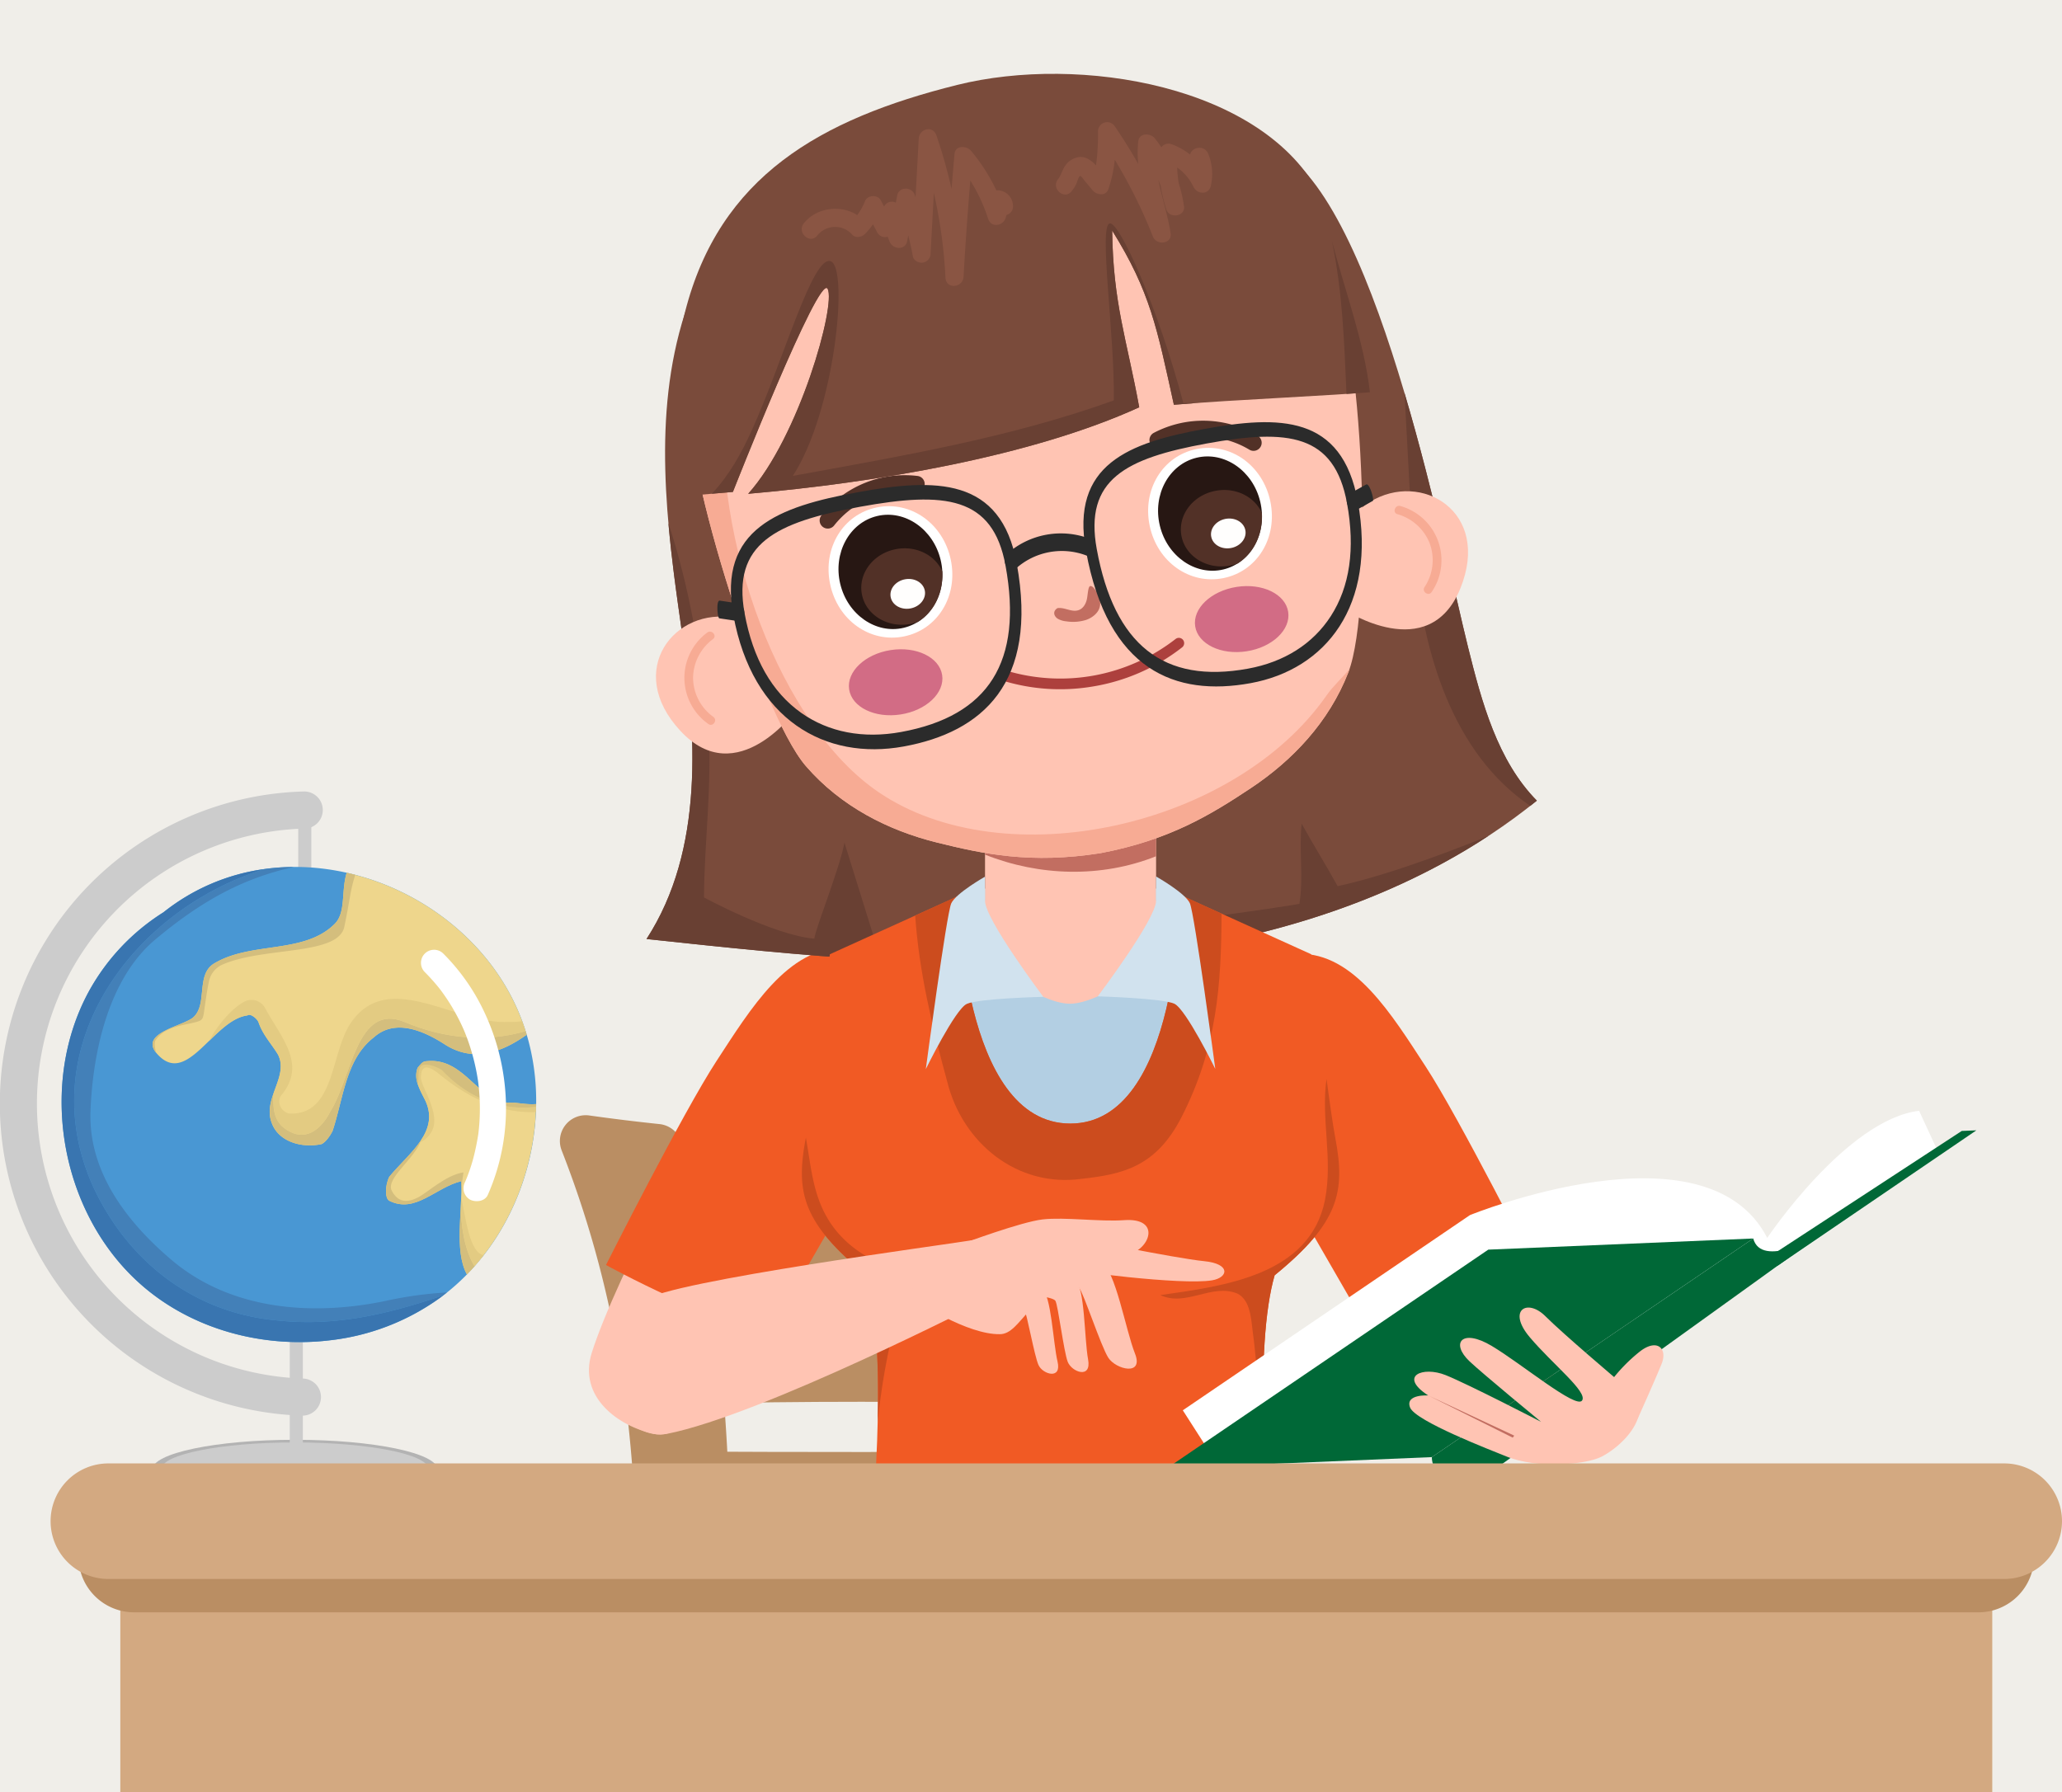 <svg xmlns="http://www.w3.org/2000/svg" width="857" height="745" viewBox="0 0 857 745">
  <g id="download_list1" transform="translate(0.333 0.985)">
    <rect id="bg" width="857" height="745" transform="translate(-0.333 -0.985)" fill="#f0eee9"/>
    <g id="woman_reading_a_book" data-name="woman reading a book" transform="translate(-0.333 29.706)">
      <g id="chair" transform="translate(232.693 432.879)">
        <g id="组_3178" data-name="组 3178">
          <g id="组_3176" data-name="组 3176">
            <path id="路径_5786" data-name="路径 5786" d="M1538.669,2432.815h-39.143c.295-58.34-5.91-118.926-31.042-183.167a10.726,10.726,0,0,1,11.446-14.563q14.594,2.056,29.187,3.58a10.747,10.747,0,0,1,9.269,7.954C1534.868,2308.938,1538.85,2372.964,1538.669,2432.815Z" transform="translate(-1467.728 -2234.975)" fill="#ba8e63"/>
            <path id="路径_5787" data-name="路径 5787" d="M1995.05,2432.815h-39.143c-.179-59.851,3.8-123.876,20.284-186.2a10.746,10.746,0,0,1,9.269-7.954q14.594-1.524,29.188-3.58a10.726,10.726,0,0,1,11.445,14.563C2000.961,2313.889,1994.753,2374.475,1995.05,2432.815Z" transform="translate(-1776.317 -2234.975)" fill="#ba8e63"/>
          </g>
          <g id="组_3177" data-name="组 3177" transform="translate(34.467 29.223)">
            <path id="路径_5788" data-name="路径 5788" d="M1731.828,2363.013q-79.607,2.248-159.215,0a486.4,486.4,0,0,0-11.191-48.6,1000.983,1000.983,0,0,0,181.6,0A487.1,487.1,0,0,0,1731.828,2363.013Z" transform="translate(-1561.422 -2314.414)" fill="#ba8e63"/>
            <path id="路径_5789" data-name="路径 5789" d="M1750.3,2520.158q-73.835-1.72-147.665,0-1.172-11.881-2.855-23.852,76.687.388,153.376,0Q1751.461,2508.278,1750.3,2520.158Z" transform="translate(-1585.669 -2429.393)" fill="#ba8e63"/>
            <path id="路径_5790" data-name="路径 5790" d="M1750.3,2638.876q-73.835-1.72-147.665,0-1.172-11.881-2.855-23.852,76.687.387,153.376,0Q1751.461,2627,1750.3,2638.876Z" transform="translate(-1585.669 -2504.438)" fill="#ba8e63"/>
          </g>
        </g>
        <rect id="矩形_1944" data-name="矩形 1944" width="244.813" height="31.338" transform="translate(2.859 179.377)" fill="#ba8e63"/>
      </g>
      <g id="组_3217" data-name="组 3217" transform="translate(244.77)">
        <g id="组_3180" data-name="组 3180" transform="translate(0 363.37)">
          <path id="路径_5791" data-name="路径 5791" d="M1565.974,2097.013c-15.209,30.1-54.065,100.988-64.25,133.253-5.8,18.375,11.167,30.6,25.9,33.692s27.253-24.264,28.031-29.506c15.842-31.705,43.284-59.287,51.252-93.974,4.791-20.859,4.437-65.707-6.211-68.852S1571.813,2085.455,1565.974,2097.013Z" transform="translate(-1500.557 -2061.967)" fill="#ffc4b3"/>
          <g id="组_3179" data-name="组 3179" transform="translate(7.09)">
            <path id="路径_5792" data-name="路径 5792" d="M1632.5,2058.843c10.039,25.588-14.463,94.544-14.463,94.544l-29.606,51.339c-21.414-.96-68.606-26.925-68.606-26.925s31.97-63.428,46-84.893c13.958-21.355,29.662-47.385,52.85-46.878C1621.57,2046.095,1630.981,2054.962,1632.5,2058.843Z" transform="translate(-1519.829 -2046.024)" fill="#f15a24"/>
          </g>
        </g>
        <g id="组_3182" data-name="组 3182" transform="translate(278.675 365.777)">
          <path id="路径_5793" data-name="路径 5793" d="M2337,2103.557c15.208,30.1,54.065,100.988,64.25,133.253,5.8,18.375-4.559,29.9-19.607,30.144-15.2.244-31.9-16.713-37.063-26.016-15.842-31.705-40.54-59.228-48.507-93.915-4.791-20.859-4.437-65.707,6.211-68.852S2331.156,2092,2337,2103.557Z" transform="translate(-2280.231 -2068.511)" fill="#ffc4b3"/>
          <g id="组_3181" data-name="组 3181">
            <path id="路径_5794" data-name="路径 5794" d="M2260.508,2065.387c-10.039,25.587,14.462,94.544,14.462,94.544l29.612,51.347c21.415-.96,68.6-26.932,68.6-26.932s-31.97-63.428-46-84.893c-13.959-21.355-29.663-47.385-52.85-46.878C2271.442,2052.638,2262.031,2061.506,2260.508,2065.387Z" transform="translate(-2258.093 -2052.568)" fill="#f15a24"/>
          </g>
        </g>
        <g id="组_3183" data-name="组 3183" transform="translate(23.941 29.691)">
          <path id="路径_5795" data-name="路径 5795" d="M1581.476,1209.115c-13.395,42.117-7.615,87.255-1.305,131s9.5,91.714-14.535,128.805c64.052,6.862,128.61,13.731,192.759,7.838,63.635-5.845,127.616-25.183,177.269-65.356-16.347-16.6-22.9-40.9-28.6-63.79-11.1-44.549-38.919-190.753-82.155-208.645l-225.75,41.215S1586.034,1194.783,1581.476,1209.115Z" transform="translate(-1565.636 -1138.967)" fill="#7a4b3b"/>
          <path id="路径_5796" data-name="路径 5796" d="M2474.229,1590.46q1.374-1.079,2.734-2.177c-16.348-16.6-22.9-40.9-28.6-63.79-5.193-20.839-14.044-63.921-26.419-105.709,1.4,23.533,2.2,47.179,4.406,70.252C2429.695,1526.687,2441.973,1568.678,2474.229,1590.46Z" transform="translate(-2106.935 -1315.848)" fill="#694033"/>
          <path id="路径_5797" data-name="路径 5797" d="M1852.863,1716.843c-4.779-8.7-10.176-17.288-14.956-25.988-1.171,11.063.858,22.18-.93,33.356-35.316,5.809-70.466,9.036-105.782,14.845-.225-1.235-9.558-17.4-13.269-23.743-4.205,8.426-3.916,20.5-12.337,23.312-13.641,5.681-28.635,3.952-43.8,4.8-4.672-15.1-9.231-29.586-13.9-44.688-1.9,10.558-12.439,36.733-12.493,39.934-16.847-1.392-45.889-17.15-45.889-17.15.151-23.64,3.5-47.227,1.8-70.53-3-29.153-7.583-57.681-16.581-85.065,1.3,14.739,3.337,29.487,5.441,44.08,6.31,43.743,9.5,91.714-14.535,128.806,64.052,6.862,128.61,13.731,192.759,7.838,55.359-5.085,110.975-20.389,157.2-50.731C1909.093,1698.613,1876.511,1711.8,1852.863,1716.843Z" transform="translate(-1565.636 -1408.864)" fill="#694033"/>
        </g>
        <path id="路径_5798" data-name="路径 5798" d="M1937.211,2250.931s-8.694-79.1,1.548-113.567c25.95-21.092,29.384-33.3,25.089-56.011-3.169-16.756-9.946-75.847-9.946-75.847l-65.417-29.054h-66.909l-65.417,29.054s-6.777,59.091-9.947,75.848c-4.3,22.706-.861,34.919,25.089,56.011,10.243,34.47,1.549,113.567,1.549,113.567s27.962,8.449,82.181,8.449S1937.211,2250.931,1937.211,2250.931Z" transform="translate(-1654.858 -1638.676)" fill="#b3cfe3"/>
        <g id="组_3185" data-name="组 3185" transform="translate(158.133 283.271)">
          <g id="组_3184" data-name="组 3184" transform="translate(6.492)">
            <rect id="矩形_1945" data-name="矩形 1945" width="71.093" height="80.132" fill="#ffc4b3"/>
            <path id="路径_5799" data-name="路径 5799" d="M1948.067,1828.289v41.3c22.625,8.985,48.3,9.733,71.093.671v-41.972Z" transform="translate(-1948.067 -1828.289)" fill="#c26e61"/>
          </g>
          <path id="路径_5800" data-name="路径 5800" d="M2014.5,1981.429c0,17.135-29.155,36.7-42.31,36.7s-41.767-19.561-41.767-36.7c0-8.475,42.038-16.19,42.038-16.19S2014.5,1972.768,2014.5,1981.429Z" transform="translate(-1930.419 -1914.859)" fill="#ffc4b3"/>
        </g>
        <g id="组_3186" data-name="组 3186" transform="translate(88.508 341.231)">
          <path id="路径_5801" data-name="路径 5801" d="M1852.817,2266.574c-53.782,0-82.264-8.418-82.545-8.5l-1-.3.114-1.038c.086-.785,8.489-78.672-1.4-112.7-26.849-21.9-29.428-34.766-25.228-56.973,3.125-16.52,9.865-75.166,9.932-75.757l.082-.713,53.48-24.259s.909,94.642,46.47,94.642,45.532-95.125,45.532-95.125l54.594,24.742.082.713c.067.591,6.807,59.238,9.932,75.757,4.2,22.207,1.622,35.069-25.227,56.973-4.068,14.013-5.609,37.827-4.456,68.919.881,23.764,3.039,43.585,3.061,43.782l.114,1.038-1,.3C1935.079,2258.156,1906.6,2266.574,1852.817,2266.574Z" transform="translate(-1741.153 -1985.845)" fill="#f15a24"/>
          <path id="路径_5802" data-name="路径 5802" d="M1938.412,2103.93c16.951-1.883,30.875-4.931,41.466-25.669,14.842-29.063,16.476-55.082,16.626-84.568l-17.319-7.85s.028,95.126-45.532,95.126-46.47-94.643-46.47-94.643l-18.011,8.17c1.559,23.14,7.016,45.974,13.365,69.253C1888.815,2088.863,1911.416,2107.7,1938.412,2103.93Z" transform="translate(-1822.078 -1985.844)" fill="#cc4c1e"/>
          <path id="路径_5803" data-name="路径 5803" d="M2218.869,2218.568c-.974-5.147-2.3-14.384-3.663-24.679-2.389,16.672,2.714,33.009-.64,50.342-6.279,31.39-42.063,35.785-68.432,39.552,10.673,5.023,21.346-5.022,32.019-.628,5.022,2.512,5.65,9.417,6.278,15.067,4.332,30.865,1.665,61.262,6.085,91.6.535-.145.819-.229.846-.237l1-.3-.114-1.037c-.022-.2-2.18-20.018-3.061-43.782-1.152-31.092.389-54.906,4.457-68.919C2220.491,2253.637,2223.07,2240.775,2218.869,2218.568Z" transform="translate(-1997.154 -2117.355)" fill="#cc4c1e"/>
          <path id="路径_5804" data-name="路径 5804" d="M1790.94,2327.7c8.162,0,16.323,2.511,23.857,0-2.511-4.395-7.534-4.395-11.3-5.65-20.09-5.022-41.436-10.045-52.108-28.879-5.89-10.42-6.549-21.821-8.583-32.788-.014.072-.027.148-.041.219-4.2,22.207-1.621,35.07,25.228,56.973,4.43,15.25,5.186,39.308,4.664,61.288a279.241,279.241,0,0,1,9.495-49.907C1783.406,2325.815,1787.8,2327.7,1790.94,2327.7Z" transform="translate(-1741.153 -2159.387)" fill="#cc4c1e"/>
        </g>
        <g id="组_3187" data-name="组 3187" transform="translate(140.011 333.651)">
          <path id="路径_5805" data-name="路径 5805" d="M2099.681,1975.283v-10.044s12.09,6.838,14.033,11.091,10.572,68.9,10.572,68.9-12.151-24.8-17.012-27.1-31.826-3.066-31.826-3.066S2099.681,1982.985,2099.681,1975.283Z" transform="translate(-2003.974 -1965.239)" fill="#d1e2ee"/>
          <path id="路径_5806" data-name="路径 5806" d="M1905.76,1975.5v-10.044s-12.09,6.838-14.034,11.091-10.572,68.9-10.572,68.9,12.151-24.8,17.012-27.1,31.826-2.942,31.826-2.942S1905.76,1983.2,1905.76,1975.5Z" transform="translate(-1881.155 -1965.377)" fill="#d1e2ee"/>
        </g>
        <g id="组_3203" data-name="组 3203" transform="translate(27.862)">
          <g id="组_3188" data-name="组 3188" transform="translate(280.268 173.504)">
            <path id="路径_5807" data-name="路径 5807" d="M2344.051,1579.175s35.04,23.26,48.119-8.785-16.316-49.15-37.5-36.062S2335.965,1574.947,2344.051,1579.175Z" transform="translate(-2338.163 -1529.903)" fill="#ffc4b3"/>
            <path id="路径_5808" data-name="路径 5808" d="M2411.985,1549.876a20.4,20.4,0,0,1,13.3,11.852,20.17,20.17,0,0,1-2.039,18.438c-1.285,1.935,1.68,3.991,2.968,2.052a23.429,23.429,0,0,0-13-35.733c-2.224-.64-3.466,2.749-1.231,3.392Z" transform="translate(-2384.083 -1540.334)" fill="#f7ab94"/>
          </g>
          <g id="组_3189" data-name="组 3189" transform="translate(0 225.611)">
            <path id="路径_5809" data-name="路径 5809" d="M1634.6,1710.311s-24.56,34.141-48.119,8.785-2.1-51.745,22.341-46.987S1640.673,1703.5,1634.6,1710.311Z" transform="translate(-1576.297 -1671.549)" fill="#ffc4b3"/>
            <path id="路径_5810" data-name="路径 5810" d="M1620.28,1691.674a20.4,20.4,0,0,0-8.253,15.787,20.17,20.17,0,0,0,8.422,16.528c1.886,1.356-.162,4.327-2.052,2.968a23.429,23.429,0,0,1-.469-38.021c1.855-1.384,4.214,1.348,2.351,2.738Z" transform="translate(-1596.607 -1682.299)" fill="#f7ab94"/>
          </g>
          <g id="组_3190" data-name="组 3190" transform="translate(13.438 34.63)">
            <path id="路径_5811" data-name="路径 5811" d="M1784.087,1441.728c28.744-5.439,45.937-16.025,62.567-27.072,17.159-11.4,32.445-27.378,40.51-48.148,10.87-27.994,5.553-143.012-7.114-163.822-13.974-22.96-30.821-39.243-57.12-45.037-28.739-6.332-46.09-7.55-88.082-.278s-57.924,14.252-82.861,29.877c-22.82,14.3-33.265,35.154-38.68,61.459-4.908,23.843,28.761,134.128,48.411,156.837,14.579,16.849,34.348,26.759,54.34,31.724C1735.433,1442.082,1755.186,1446.27,1784.087,1441.728Z" transform="translate(-1612.824 -1152.393)" fill="#ffc4b3"/>
            <path id="路径_5812" data-name="路径 5812" d="M1691.715,1469.333c-40.246-27.515-69.052-103.257-64-166.661,2.167-27.193,30.711-66.279,30.711-66.279-2.093,1.255-4.23,2.569-6.44,3.954-22.82,14.3-33.265,35.154-38.68,61.459-4.908,23.843,28.761,134.128,48.411,156.837,14.579,16.849,34.348,26.758,54.34,31.724,19.375,4.813,39.128,9,68.029,4.459,28.744-5.439,45.937-16.025,62.567-27.072,17.159-11.4,32.445-27.379,40.51-48.148q.259-.668.506-1.4c-3.009,3.752-6.739,6.97-9.547,11C1839.907,1484.1,1744.21,1505.222,1691.715,1469.333Z" transform="translate(-1612.824 -1205.493)" fill="#f7ab94"/>
          </g>
          <path id="路径_5813" data-name="路径 5813" d="M2043.59,1639.068c-.352-.606-1.3-2.065-2.318-2.037s-1.054,3.7-1.488,5.578-1.555,3.91-3.664,4.512c-2.622.748-5.24-1.073-7.974-.964a5.28,5.28,0,0,0-.555.052c-2.193,1.391-1.407,3.445.119,4.423a8.642,8.642,0,0,0,3.541,1.07,18.144,18.144,0,0,0,8.248-.593c2.614-.91,4.907-2.8,5.6-5.15S2044.856,1641.249,2043.59,1639.068Z" transform="translate(-1860.717 -1424.118)" fill="#c26e61"/>
          <g id="组_3195" data-name="组 3195" transform="translate(68.027 144.188)">
            <ellipse id="椭圆_33" data-name="椭圆 33" cx="19.559" cy="13.543" rx="19.559" ry="13.543" transform="translate(153.988 72.104) rotate(-8.883)" fill="#d26c85"/>
            <ellipse id="椭圆_34" data-name="椭圆 34" cx="19.559" cy="13.543" rx="19.559" ry="13.543" transform="matrix(0.988, -0.154, 0.154, 0.988, 10.178, 98.359)" fill="#d26c85"/>
            <g id="组_3192" data-name="组 3192" transform="translate(3.021 34.654)">
              <path id="路径_5814" data-name="路径 5814" d="M1802.6,1600.955c14.06-2.833,22.617-16.832,19.481-31.871s-16.606-24.6-30.667-21.77-22.618,16.833-19.482,31.872S1788.537,1603.788,1802.6,1600.955Z" transform="translate(-1770.602 -1545.933)" fill="#fff"/>
              <ellipse id="椭圆_35" data-name="椭圆 35" cx="21.451" cy="23.879" rx="21.451" ry="23.879" transform="translate(0 9.946) rotate(-13.404)" fill="#271713"/>
              <g id="组_3191" data-name="组 3191" transform="translate(14.279 18.394)">
                <path id="路径_5815" data-name="路径 5815" d="M1808.55,1613.753c-1.785-8.561,4.441-17.047,13.908-18.954,8.377-1.687,16.48,2.345,19.472,9.228.5,8.744-3.342,16.728-10.019,20.916a19.306,19.306,0,0,1-2.987.86C1819.457,1627.709,1810.335,1622.315,1808.55,1613.753Z" transform="translate(-1808.245 -1594.416)" fill="#523127"/>
              </g>
              <ellipse id="椭圆_36" data-name="椭圆 36" cx="7.221" cy="6.164" rx="7.221" ry="6.164" transform="translate(25.383 32.559) rotate(-10.347)" fill="#fffefd"/>
            </g>
            <g id="组_3194" data-name="组 3194" transform="translate(135.839 10.406)">
              <path id="路径_5816" data-name="路径 5816" d="M2163.643,1535.04c14.06-2.833,22.617-16.832,19.481-31.871s-16.606-24.6-30.667-21.77-22.618,16.832-19.481,31.872S2149.583,1537.873,2163.643,1535.04Z" transform="translate(-2131.648 -1480.018)" fill="#fff"/>
              <ellipse id="椭圆_37" data-name="椭圆 37" cx="21.451" cy="23.879" rx="21.451" ry="23.879" transform="translate(0 9.946) rotate(-13.404)" fill="#271713"/>
              <g id="组_3193" data-name="组 3193" transform="translate(14.278 18.394)">
                <path id="路径_5817" data-name="路径 5817" d="M2169.6,1547.838c-1.785-8.561,4.442-17.047,13.908-18.954,8.377-1.688,16.48,2.345,19.471,9.228.5,8.744-3.342,16.727-10.019,20.916a19.277,19.277,0,0,1-2.987.86C2180.5,1561.794,2171.381,1556.4,2169.6,1547.838Z" transform="translate(-2169.291 -1528.5)" fill="#523127"/>
              </g>
              <path id="路径_5818" data-name="路径 5818" d="M2203.62,1568.954c1.073,3.24,5.042,4.967,8.865,3.858s6.052-4.635,4.978-7.874-5.042-4.967-8.865-3.858S2202.547,1565.714,2203.62,1568.954Z" transform="translate(-2176.542 -1530.488)" fill="#fffefd"/>
            </g>
            <path id="路径_5819" data-name="路径 5819" d="M1765.194,1533.865a3.37,3.37,0,0,1-3.269-5.382,44.174,44.174,0,0,1,40.028-16.428,3.37,3.37,0,1,1-.886,6.682,37.326,37.326,0,0,0-33.818,13.879A3.362,3.362,0,0,1,1765.194,1533.865Z" transform="translate(-1761.218 -1489.078)" fill="#523127"/>
            <path id="路径_5820" data-name="路径 5820" d="M2177.706,1462.688a3.37,3.37,0,0,0,1.156-6.189,44.174,44.174,0,0,0-43.251-1.224,3.37,3.37,0,1,0,3.19,5.938,37.327,37.327,0,0,1,36.541,1.034A3.356,3.356,0,0,0,2177.706,1462.688Z" transform="translate(-1996.76 -1450.211)" fill="#523127"/>
          </g>
          <path id="路径_5821" data-name="路径 5821" d="M2002.158,1715.933a81.335,81.335,0,0,1-36.516-2.533,2.209,2.209,0,1,1,1.306-4.221,77.987,77.987,0,0,0,70.431-13.125,2.209,2.209,0,0,1,2.738,3.468A81.727,81.727,0,0,1,2002.158,1715.933Z" transform="translate(-1821.429 -1461.127)" fill="#ad403d"/>
          <g id="组_3199" data-name="组 3199" transform="translate(25.526 144.805)">
            <g id="组_3198" data-name="组 3198">
              <g id="组_3196" data-name="组 3196" transform="translate(5.612 26.119)">
                <path id="路径_5822" data-name="路径 5822" d="M1713.489,1525.917c-32.521,5.937-58.089,15.107-51.51,51.148,7.943,43.505,38.278,60.444,70.8,54.507s56.048-26.288,46.97-76.008C1773.168,1519.524,1746.01,1519.98,1713.489,1525.917Zm18.19,99.634c-15.725,2.871-30.074.124-41.495-7.943-12.182-8.607-20.105-22.533-23.548-41.392-5.276-28.9,12.783-37.857,47.952-44.278s55.228-4.422,60.5,24.477C1782.368,1596.274,1768.168,1618.889,1731.679,1625.551Z" transform="translate(-1660.94 -1522.89)" fill="#2b2b2b"/>
              </g>
              <g id="组_3197" data-name="组 3197" transform="translate(152.124)">
                <path id="路径_5823" data-name="路径 5823" d="M2060.289,1505.428c9.078,49.72,37.2,60.641,68.393,54.946s52.507-32.063,44.564-75.568c-6.58-36.041-32.662-35.781-63.854-30.086S2053.709,1469.387,2060.289,1505.428Zm4.467-.815c-5.276-28.9,12-37.714,45.736-43.873s53.013-4.017,58.288,24.882c3.443,18.859,1.165,34.647-6.77,46.927-7.44,11.51-19.344,19.051-34.427,21.8C2092.583,1560.743,2072.033,1544.472,2064.756,1504.613Z" transform="translate(-2059.213 -1451.889)" fill="#2b2b2b"/>
              </g>
              <path id="路径_5824" data-name="路径 5824" d="M1975.206,1591.969a28.623,28.623,0,0,1,28.849-5.261,2.623,2.623,0,0,0,3.642-2.025c.425-1.706-.382-4.264-1.934-4.834a33.686,33.686,0,0,0-34.578,6.308c-1.245,1.076-1.109,3.75-.1,5.206a2.609,2.609,0,0,0,4.122.607Z" transform="translate(-1850.877 -1531.357)" fill="#2b2b2b"/>
              <path id="路径_5825" data-name="路径 5825" d="M2361.04,1532.648l6.526-3.635c.643-.358-1.357-7.6-2.8-6.8l-6.526,3.635a3.215,3.215,0,0,0-1.388,2,4.8,4.8,0,0,0,.23,2.879c.827,1.823,2.515,2.729,3.958,1.925Z" transform="translate(-2095.158 -1496.303)" fill="#2b2b2b"/>
              <path id="路径_5826" data-name="路径 5826" d="M1653.86,1661.972l-7.389-1.094c-.728-.108-1.417-7.593.217-7.351l7.389,1.094a3.212,3.212,0,0,1,2,1.376,4.8,4.8,0,0,1,.8,2.775c-.13,2-1.389,3.442-3.023,3.2Z" transform="translate(-1645.685 -1579.347)" fill="#2b2b2b"/>
            </g>
          </g>
          <g id="组_3202" data-name="组 3202" transform="translate(6.925)">
            <g id="组_3200" data-name="组 3200">
              <path id="路径_5827" data-name="路径 5827" d="M1659.552,1147.618c3.531,6.722-11.812,61.575-33.032,85.21,52.818-4.6,117.558-15.456,162.525-35.956-5.146-28.191-10.888-43.213-11.241-73.475,15.879,25.531,18.6,40.423,25.646,72.42,26.093-2.211,61.567-3.476,87.66-5.687,0,0-5.344-39.393-26.69-81.071-23.545-45.972-100.071-58.9-151.091-46.175-56.876,14.18-98.748,38.059-113.055,94.4-10.905,42.946-1.117,76.582-1.117,76.582l21.01-1.813S1656.021,1140.9,1659.552,1147.618Z" transform="translate(-1595.12 -1058.258)" fill="#7a4b3b"/>
              <path id="路径_5828" data-name="路径 5828" d="M1804.763,1227.229c-4.744.784,2.143,46.608,1.677,73.589-43.114,15.53-88.312,23.143-133.4,31.374,17.444-26.8,23.3-86.1,15.823-89.177s-19.578,40.786-32.74,69.929c-4.345,9.621-9.454,18.974-16.771,26.671l8.774-.757s35.854-91.156,39.385-84.434-11.812,61.575-33.032,85.21c52.818-4.6,117.558-15.456,162.525-35.956-5.147-28.191-10.888-43.213-11.241-73.475,15.879,25.531,18.6,40.423,25.647,72.42,3.519-.3,7.213-.579,11.027-.847q-3.547.066-7.081.146C1824.735,1261.936,1808.811,1226.56,1804.763,1227.229Z" transform="translate(-1623.083 -1165.064)" fill="#694033"/>
              <path id="路径_5829" data-name="路径 5829" d="M2339.939,1246.988c4.376,20.778,5.143,42.216,6.071,63.624,3.331-.22,6.586-.448,9.736-.687C2353.267,1288.522,2345.272,1267.565,2339.939,1246.988Z" transform="translate(-2065.942 -1177.56)" fill="#694033"/>
            </g>
            <g id="组_3201" data-name="组 3201" transform="translate(53.649 20.057)">
              <path id="路径_5830" data-name="路径 5830" d="M2091.4,1125.876c-1.578-3.773-6.976-2.7-7.443.442a27.3,27.3,0,0,0-7.412-4.219,3.772,3.772,0,0,0-4.579,1.132c-.86-1.269-1.77-2.512-2.742-3.719-1.816-2.255-6.474-2.332-6.859,1.292a46.6,46.6,0,0,0,.006,9.4q-4.556-8.068-9.8-15.741a3.8,3.8,0,0,0-6.928,2.253,95.692,95.692,0,0,1-.836,14.077c-1.9-2.063-4.105-3.655-6.749-3.495a8.312,8.312,0,0,0-5.768,3.23c-1.486,1.8-1.832,4.228-3.271,6.014-3.03,3.762,2.569,8.8,5.618,5.02a15.884,15.884,0,0,0,1.934-2.979c.326-.666.95-3.129,1.627-3.381.419-.156,1.255,1.208,1.852,1.925l3.318,3.987c1.589,1.91,5.458,2.668,6.542-.368a52.994,52.994,0,0,0,2.683-12.336,210.173,210.173,0,0,1,15.878,31.994c1.47,3.733,8.023,3.1,7.346-1.37-1.123-7.417-3.627-14.818-5.109-22.293.367.894.7,1.8,1.018,2.714a63.737,63.737,0,0,0,2.309,9.646c1.275,3.945,7.993,2.97,7.346-1.37a62.063,62.063,0,0,0-2.222-9.622,56.4,56.4,0,0,1-.615-6.434,20.075,20.075,0,0,1,6.722,7.952c1.5,3.237,6.4,3.584,7.276-.41A22,22,0,0,0,2091.4,1125.876Z" transform="translate(-1922.497 -1112.781)" fill="#8a5543"/>
              <path id="路径_5831" data-name="路径 5831" d="M1823.079,1146.272a4.449,4.449,0,0,0-1.221,0,75.782,75.782,0,0,0-10.532-16.456c-1.815-2.157-6.527-2.4-6.859,1.292q-.654,7.275-1.233,14.556a213.575,213.575,0,0,0-6.3-22.27c-1.467-4.278-7.125-2.74-7.346,1.37q-.656,12.181-1.311,24.362c-.126-.353-.248-.707-.377-1.059-1.259-3.427-6.566-3.431-7.277.409l-.539,2.909a3.547,3.547,0,0,0-4.888,1.62l-1.39-2.646c-1.3-2.467-5.516-2.189-6.542.368a25.817,25.817,0,0,1-3.228,5.821c-6.866-4.483-17.077-3.151-22.234,3.461-2.966,3.8,2.63,8.851,5.618,5.02a9.467,9.467,0,0,1,14.519-.362c1.4,1.571,4.022,1.018,5.319-.3a31.706,31.706,0,0,0,3.33-4l1.886,3.589a3.639,3.639,0,0,0,4.224,1.555c.255.724.525,1.444.831,2.154,1.4,3.25,6.537,3.582,7.277-.409q.214-1.159.429-2.317,1.106,4.369,1.944,8.811c.347,1.838,2.623,2.821,4.27,2.514a3.836,3.836,0,0,0,3.076-3.884l1.351-25.1a206.6,206.6,0,0,1,4.827,35.257c.248,4.965,7.254,4.3,7.522-.423q1.135-19.987,2.81-39.937a70.406,70.406,0,0,1,7.409,15.908c1.23,3.827,6.244,3.029,7.277-.409.119-.4.219-.791.3-1.185a3.646,3.646,0,0,0,2.758-3.687A6.585,6.585,0,0,0,1823.079,1146.272Z" transform="translate(-1740.957 -1117.874)" fill="#8a5543"/>
            </g>
          </g>
        </g>
        <g id="组_3208" data-name="组 3208" transform="translate(3.742 484.652)">
          <g id="组_3207" data-name="组 3207">
            <g id="组_3206" data-name="组 3206">
              <g id="组_3205" data-name="组 3205">
                <g id="组_3204" data-name="组 3204">
                  <path id="路径_5832" data-name="路径 5832" d="M1671.417,2401.124s-92.714,47.562-131.948,55.259c-15.26,2.993-32-18.585-28.191-30.292,2.242-6.9,8.347-17.408,18.853-25.287s126.785-23.269,136.068-24.888S1683.735,2382.3,1671.417,2401.124Z" transform="translate(-1510.73 -2375.713)" fill="#ffc4b3"/>
                </g>
              </g>
            </g>
          </g>
        </g>
        <g id="组_3212" data-name="组 3212" transform="translate(134.437 475.9)">
          <g id="组_3211" data-name="组 3211">
            <g id="组_3209" data-name="组 3209" transform="translate(19.353)">
              <path id="路径_5833" data-name="路径 5833" d="M1920.366,2362.212s23.968-8.942,33.005-9.989,23.99,1.021,33.781.311c15.832-1.149,10.757,12.383,1.635,14.239s-16.919-1.2-18.848-.992-21.431,8.436-28.516,11.126S1912.285,2366.974,1920.366,2362.212Z" transform="translate(-1918.612 -2351.922)" fill="#ffc4b3"/>
            </g>
            <g id="组_3210" data-name="组 3210" transform="translate(0 6.581)">
              <path id="路径_5834" data-name="路径 5834" d="M1866.573,2395.5c1.049,2.55,22.617,15.963,35.729,15.736,9.064.081,12.078-18.472,34.161-22.1s9.05-13.927.371-17.587-20.444-.453-29.671.051c-7.383.4-21.471,1.7-24.563,2.03C1870.134,2374.939,1864.028,2389.31,1866.573,2395.5Z" transform="translate(-1866.004 -2369.812)" fill="#ffc4b3"/>
            </g>
          </g>
          <path id="路径_5835" data-name="路径 5835" d="M1904.451,2391.657s25.62-15.531,36.243-18.784c6.61-1.787,19.676,6.935,28.213,10.572,5.715,2.581,10.061,27.969,13.888,37.57s-7.946,6.674-11.066,1.792-10.232-26.852-12.132-29.048-19.417-2.341-21.278-2.66S1904.451,2391.657,1904.451,2391.657Z" transform="translate(-1890.307 -2365.015)" fill="#ffc4b3"/>
          <path id="路径_5836" data-name="路径 5836" d="M1917.009,2407.109s20.622-12.679,28.955-14.962c5.152-1.219,14.195,7.438,20.047,10.931,3.9,2.462,3.7,24.3,5.252,32.657s-6.805,5.323-8.466,1.019-3.98-23.354-5.1-25.313-14.113-2.888-15.452-3.246S1917.009,2407.109,1917.009,2407.109Z" transform="translate(-1898.246 -2377.275)" fill="#ffc4b3"/>
          <path id="路径_5837" data-name="路径 5837" d="M1887.86,2423.672s19.316-12.4,27.044-14.992c4.787-1.427,13.169,5.529,18.827,8.43,3.775,2.058,4.577,22.312,6.409,29.971s-6.155,5.326-7.91,1.432-4.795-21.42-5.931-23.173-13.394-1.864-14.669-2.118S1887.86,2423.672,1887.86,2423.672Z" transform="translate(-1879.82 -2387.68)" fill="#ffc4b3"/>
          <path id="路径_5838" data-name="路径 5838" d="M2029.269,2372.379s43.251,8.925,55.469,10.13c11.174,1.1,10.037,6.844,3.244,7.966-12.716,2.1-58.158-3.805-64.633-5.365S2021.047,2373.5,2029.269,2372.379Z" transform="translate(-1963.462 -2364.853)" fill="#ffc4b3"/>
        </g>
        <g id="组_3214" data-name="组 3214" transform="translate(240.223 431.042)">
          <path id="路径_5839" data-name="路径 5839" d="M2184.542,2374.819l-13.035-20.336,119.33-81.132s98.1-40.073,123.568,9.474c0,0,32.92-49.195,63.114-52.843l8.553,18.526-73.7,50.472Z" transform="translate(-2164.907 -2229.981)" fill="#fff"/>
          <g id="组_3213" data-name="组 3213" transform="translate(0 8.126)">
            <path id="路径_5840" data-name="路径 5840" d="M2263.679,2465.168l-110.112,4.632,133.56-90.874,110.112-4.632Z" transform="translate(-2153.567 -2329.332)" fill="#006837"/>
            <path id="路径_5841" data-name="路径 5841" d="M2586.446,2372.306l-133.56,90.874s-.739,15.151,23.543,6.93l137.521-98.961S2589.874,2384.973,2586.446,2372.306Z" transform="translate(-2342.774 -2327.344)" fill="#006837"/>
            <path id="路径_5842" data-name="路径 5842" d="M2836.764,2308.32l82.54-56.249-6.079.256-80.5,52.611Z" transform="translate(-2582.881 -2252.071)" fill="#006837"/>
          </g>
        </g>
        <g id="组_3216" data-name="组 3216" transform="translate(340.962 512.843)">
          <g id="组_3215" data-name="组 3215">
            <path id="路径_5843" data-name="路径 5843" d="M2514.76,2483.136s-23.28-19.683-30.808-27.211-15.955-2.5-6.517,8.7c9.5,11.276,24.291,22.817,21.772,26.372s-24.926-15.141-37.473-22.669-17.329-1.185-9.221,6.436c5.5,5.173,29.675,25.093,29.675,25.093s-30.3-15.683-39.712-19.447-19.76.314-7.214,8.469c0,0-9.723-.628-7.528,5.019s33.618,17.734,40.149,20.387c12.546,5.1,32.934,3.45,39.521,0s14.742-10.978,15.683-18.82S2519.28,2486.956,2514.76,2483.136Z" transform="translate(-2427.412 -2452.345)" fill="#ffc4b3"/>
            <path id="路径_5844" data-name="路径 5844" d="M2666.378,2525.213s7.342-16.323,9.851-22.6-1.887-10.664-9.1-5.019a68.673,68.673,0,0,0-12.039,12.357S2660.752,2535.518,2666.378,2525.213Z" transform="translate(-2571.335 -2479.304)" fill="#ffc4b3"/>
          </g>
          <path id="路径_5845" data-name="路径 5845" d="M2448.753,2551.647l35.757,16.7-.627.836Z" transform="translate(-2440.903 -2515.117)" fill="#c26e61"/>
        </g>
      </g>
      <g id="map_on_global" data-name="map on global" transform="translate(0 298.306)">
        <ellipse id="椭圆_38" data-name="椭圆 38" cx="59.306" cy="12.409" rx="59.306" ry="12.409" transform="translate(63.273 269.495)" fill="#b3b3b3"/>
        <ellipse id="椭圆_39" data-name="椭圆 39" cx="55.459" cy="11.053" rx="55.459" ry="11.053" transform="translate(67.12 270.595)" fill="#ccc"/>
        <path id="路径_5846" data-name="路径 5846" d="M960.879,2128.615c-.086,0-.172,0-.259,0a129.783,129.783,0,0,1,.889-259.451,7.714,7.714,0,0,1,.4,15.422,114.355,114.355,0,0,0-.785,228.609,7.714,7.714,0,0,1-.249,15.424Z" transform="translate(-835.186 -1869.157)" fill="#ccc"/>
        <path id="路径_5847" data-name="路径 5847" d="M1162.559,2474.455v46.315c0,3.5,5.438,3.506,5.438,0v-46.315c0-3.5-5.438-3.506-5.438,0Z" transform="translate(-1042.128 -2250.124)" fill="#ccc"/>
        <path id="路径_5848" data-name="路径 5848" d="M1172.1,1893.562v46.316c0,3.5,5.439,3.5,5.439,0v-46.316c0-3.5-5.439-3.505-5.439,0Z" transform="translate(-1048.157 -1882.924)" fill="#ccc"/>
        <g id="组_3219" data-name="组 3219" transform="translate(25.608 31.37)">
          <path id="路径_5849" data-name="路径 5849" d="M1016.094,2151.226a96.777,96.777,0,0,0,46.088-17.761c35.944-26.448,50-78.842,32.11-119.727-23.263-53.176-97.494-79.89-147.171-40.439A90.058,90.058,0,0,0,915.9,2006.59c-21.1,39.323-11.285,92.673,22.428,121.912C959.4,2146.779,988.474,2154.479,1016.094,2151.226Z" transform="translate(-904.798 -1954.431)" fill="#4997d3"/>
          <path id="路径_5850" data-name="路径 5850" d="M1024.366,2021.229c-4.532,3.626-21.754,6.345-15.409,14.5,12.69,15.409,23.567-13.6,38.07-15.409.907-.907,3.626.906,4.532,2.719,1.813,5.438,5.439,9.064,8.158,13.6,4.532,9.064-6.345,18.128-2.719,28.1,2.719,8.158,12.69,10.877,20.848,9.064,1.813-.906,3.626-3.625,4.532-5.438,4.532-13.6,5.439-29.912,17.222-38.976,8.158-7.252,19.035-3.626,29.005,2.719,11.928,7.951,23.855,3.8,34.444-3.751a89.891,89.891,0,0,0-3.793-10.449c-12.647-28.91-40.361-49.993-71-56.88-2.378,7.6-.229,16.483-4.972,21.226-12.69,12.69-34.444,7.251-49.854,16.316C1025.273,2003.1,1030.711,2015.791,1024.366,2021.229Z" transform="translate(-969.764 -1958.6)" fill="#eed68c"/>
          <path id="路径_5851" data-name="路径 5851" d="M1031.091,2005.79a9.837,9.837,0,0,1,5.984-6.795c17.222-7.251,47.708-3.537,50.192-15.523,2.558-12.342,2.336-14.611,4.541-21.572-1.18-.31-2.363-.606-3.552-.873-2.378,7.6-.229,16.483-4.972,21.226-12.69,12.69-34.444,7.251-49.854,16.316-8.158,4.532-2.719,17.222-9.064,22.661-4.532,3.626-21.754,6.345-15.409,14.5.024.029.047.054.072.083,0,0-1.161-4-.155-5.256,3.816-5.756,12.209-6.166,16.86-7.5,2.809-.807,2.824-1.335,3.385-5.374C1029.382,2015.787,1030.41,2008.592,1031.091,2005.79Z" transform="translate(-969.764 -1958.6)" fill="#d4be7d"/>
          <path id="路径_5852" data-name="路径 5852" d="M1195.929,2127.282c-19.941-8.158-21.754,22.661-30.818,37.163-2.719,5.439-8.158,11.784-15.409,9.064-8.385-3.354-8.5-9.81-8.2-16.606-1.364,3.911-2.378,7.913-.865,12.073,2.719,8.158,12.69,10.877,20.848,9.064,1.813-.906,3.626-3.626,4.532-5.438,4.532-13.6,5.438-29.912,17.222-38.977,8.158-7.251,19.035-3.625,29.005,2.719,11.928,7.952,23.855,3.8,34.444-3.751-.149-.5-.31-1-.467-1.5C1229.967,2135.878,1212.294,2134.206,1195.929,2127.282Z" transform="translate(-1053.403 -2062.841)" fill="#d4be7d"/>
          <path id="路径_5853" data-name="路径 5853" d="M1195.31,2113.107c-21.754.906-49.853-22.661-65.263.906-8.158,12.69-6.345,38.07-25.38,37.163-3.626-.906-5.439-5.438-2.719-8.158,9.971-12.69-.711-23.654-7.056-35.438a6.45,6.45,0,0,0-9.26-2.632c-4.967,2.8-10.832,9.74-14.123,16.01,4.966-4.822,10.164-9.85,15.936-10.571.906-.906,3.626.906,4.532,2.719,1.813,5.438,5.439,9.064,8.158,13.6,2.641,5.282.051,10.564-1.855,16.026-.3,6.8-.185,13.252,8.2,16.606,7.251,2.719,12.69-3.626,15.409-9.064,9.064-14.5,10.877-45.321,30.818-37.163,16.365,6.923,34.038,8.6,50.293,3.816q-.652-2.073-1.4-4.117A47.227,47.227,0,0,1,1195.31,2113.107Z" transform="translate(-1010.181 -2048.665)" fill="#e3cb82"/>
          <path id="路径_5854" data-name="路径 5854" d="M995.658,2144.52c-35.351-2.719-63.45-24.474-77.953-56.2-25.679-57.778,16.847-114.837,71.595-131.57a86.074,86.074,0,0,0-42.18,18.014,90.055,90.055,0,0,0-31.225,33.292c-21.1,39.323-11.285,92.673,22.428,121.912,21.073,18.276,50.15,25.978,77.77,22.724a96.776,96.776,0,0,0,46.089-17.761c.422-.311.829-.64,1.245-.958C1041.6,2141.395,1019.617,2146.916,995.658,2144.52Z" transform="translate(-904.798 -1955.898)" fill="#3975b0"/>
          <path id="路径_5855" data-name="路径 5855" d="M959.326,2117.71c-18.128-15.409-34.444-36.257-33.537-61.637.906-24.473,7.462-55.506,27.4-71.822,17.629-14.69,35.02-24.943,57.184-29.761a91.678,91.678,0,0,0-12.087.832c-54.748,16.732-97.274,73.792-71.594,131.569,14.5,31.725,42.6,53.48,77.953,56.2,23.959,2.4,45.938-3.125,67.77-10.546.509-.389,1-.793,1.5-1.192a160.249,160.249,0,0,0-25.764,3.58C1017.338,2141.278,983.8,2138.558,959.326,2117.71Z" transform="translate(-913.787 -1954.469)" fill="#4380b8"/>
          <path id="路径_5856" data-name="路径 5856" d="M1272.652,2231.769c10.877,5.438,19.035-5.439,29.912-8.158.59,11.8-3.041,28.977,2.351,38.781,18.194-18.614,28.448-44.737,28.758-70.812-3.692.326-7.6-.6-10.261-.6-13.6.906-19.035-19.034-35.351-17.221-1.812,0-2.719,1.813-3.625,2.719-1.813,4.532.906,9.063,2.719,12.689,7.252,13.6-6.345,22.661-14.5,32.632C1270.839,2225.424,1270.839,2230.862,1272.652,2231.769Z" transform="translate(-1136.47 -2093)" fill="#eed68c"/>
          <path id="路径_5857" data-name="路径 5857" d="M1355.029,2335.912c-.521,10.252-1.54,21.719,2.5,29.056q1.626-1.664,3.166-3.407C1356.571,2354.634,1355.005,2345.258,1355.029,2335.912Z" transform="translate(-1189.081 -2195.577)" fill="#d4be7d"/>
          <path id="路径_5858" data-name="路径 5858" d="M1313.4,2203.831c2.719-7.251-5.016-17.723-4.975-21.245.043-3.752,1.343-6.606,7.695-1.416,11.442,9.35,25.024,16.408,40.049,15.676.031-.717.08-1.434.1-2.152-14.495,1.839-28.492-3.822-39.239-15.337-2.789-2.433-8.253-3.824-9.159-1.1-.938,2.372-.038,4.9-.79,6.945a42.469,42.469,0,0,0,2.7,5.943c3.578,6.709,2.077,12.313-1.339,17.469-.084.268-.181.53-.285.789A10.1,10.1,0,0,0,1313.4,2203.831Z" transform="translate(-1159.091 -2094.975)" fill="#e3cb82"/>
          <path id="路径_5859" data-name="路径 5859" d="M1355.9,2330.556c-.023,9.346,1.542,18.722,5.662,25.649,1.323-1.5,2.58-3.046,3.807-4.62-5.859-.917-7.5-15.477-9.334-24.146Q1355.984,2328.974,1355.9,2330.556Z" transform="translate(-1189.955 -2190.221)" fill="#e3cb82"/>
          <path id="路径_5860" data-name="路径 5860" d="M1284.456,2287.155c-3.983,1.987-8.039,2.349-10.756-2.825s9.71-13.382,12.114-21c-3.507,5.292-9.031,10.112-13.163,15.163-1.813,3.625-1.813,9.064,0,9.97,10.877,5.439,19.035-5.438,29.912-8.158.064,1.289.077,2.644.058,4.044.179-2.619.468-5.195.849-7.67C1296.106,2277.764,1288.439,2285.169,1284.456,2287.155Z" transform="translate(-1136.47 -2149.696)" fill="#d4be7d"/>
          <path id="路径_5861" data-name="路径 5861" d="M1306.966,2176.375c1-2.329,6.279-.8,9,1.008,10.747,11.514,24.744,17.176,39.239,15.336.009-.38.022-.759.027-1.14-3.692.326-7.6-.6-10.261-.6-13.6.906-19.035-19.034-35.351-17.221-1.812,0-2.719,1.813-3.625,2.719a9.718,9.718,0,0,0,.021,6.746C1306.766,2181.181,1305.964,2178.7,1306.966,2176.375Z" transform="translate(-1158.028 -2093)" fill="#d4be7d"/>
          <g id="组_3218" data-name="组 3218" transform="translate(149.334 34.408)" style="mix-blend-mode: soft-light;isolation: isolate">
            <path id="路径_5862" data-name="路径 5862" d="M1312.3,2057.222a82.289,82.289,0,0,1,6.413,7.21c.569.718-.2-.227-.24-.312a4.509,4.509,0,0,0,.4.53q.3.4.594.8.785,1.072,1.535,2.17,1.358,1.99,2.6,4.057a84.617,84.617,0,0,1,4.477,8.532q.242.53.475,1.063c.1.229.6,1.382.25.574s.14.349.233.581q.248.618.487,1.239.867,2.253,1.608,4.553a88.875,88.875,0,0,1,2.5,9.5q.484,2.368.839,4.76c.058.39.207,1.715.014.04.044.386.1.771.144,1.158q.147,1.241.258,2.486a88.09,88.09,0,0,1,.335,9.647q-.049,2.411-.234,4.818-.089,1.16-.209,2.318-.06.578-.128,1.156c-.026.22-.055.44-.081.66-.09.755.028-.243.063-.458a101.144,101.144,0,0,1-2.216,10.731q-.713,2.563-1.6,5.074-.47,1.335-.988,2.652c-.163.413-.334.823-.5,1.236-.223.559.242-.564.226-.53-.14.3-.265.613-.4.918a5.933,5.933,0,0,0-.548,4.191,5.546,5.546,0,0,0,2.5,3.251c2.357,1.245,6.219.829,7.441-1.951a88.994,88.994,0,0,0,7.4-41.222,94.432,94.432,0,0,0-11.705-40.316,85.963,85.963,0,0,0-14.254-18.811,5.439,5.439,0,0,0-7.691,7.691Z" transform="translate(-1310.742 -2047.964)" fill="#fff"/>
          </g>
        </g>
      </g>
      <g id="desk" transform="translate(21.026 577.625)">
        <rect id="矩形_1946" data-name="矩形 1946" width="778.013" height="80.47" transform="translate(28.98 56.213)" fill="#d3a981"/>
        <path id="矩形_1947" data-name="矩形 1947" d="M23.136,0h766.5a23.136,23.136,0,0,1,23.136,23.136v0a23.136,23.136,0,0,1-23.136,23.136H23.136A23.136,23.136,0,0,1,0,23.136v0A23.136,23.136,0,0,1,23.136,0Z" transform="translate(824.37 61.9) rotate(180)" fill="#ba8e63"/>
        <path id="矩形_1948" data-name="矩形 1948" d="M24.018,0H811.956a24.018,24.018,0,0,1,24.018,24.018v0a24.018,24.018,0,0,1-24.018,24.018H24.018A24.018,24.018,0,0,1,0,24.018v0A24.018,24.018,0,0,1,24.018,0Z" transform="translate(835.974 48.036) rotate(180)" fill="#d3a981"/>
      </g>
    </g>
  </g>
</svg>
